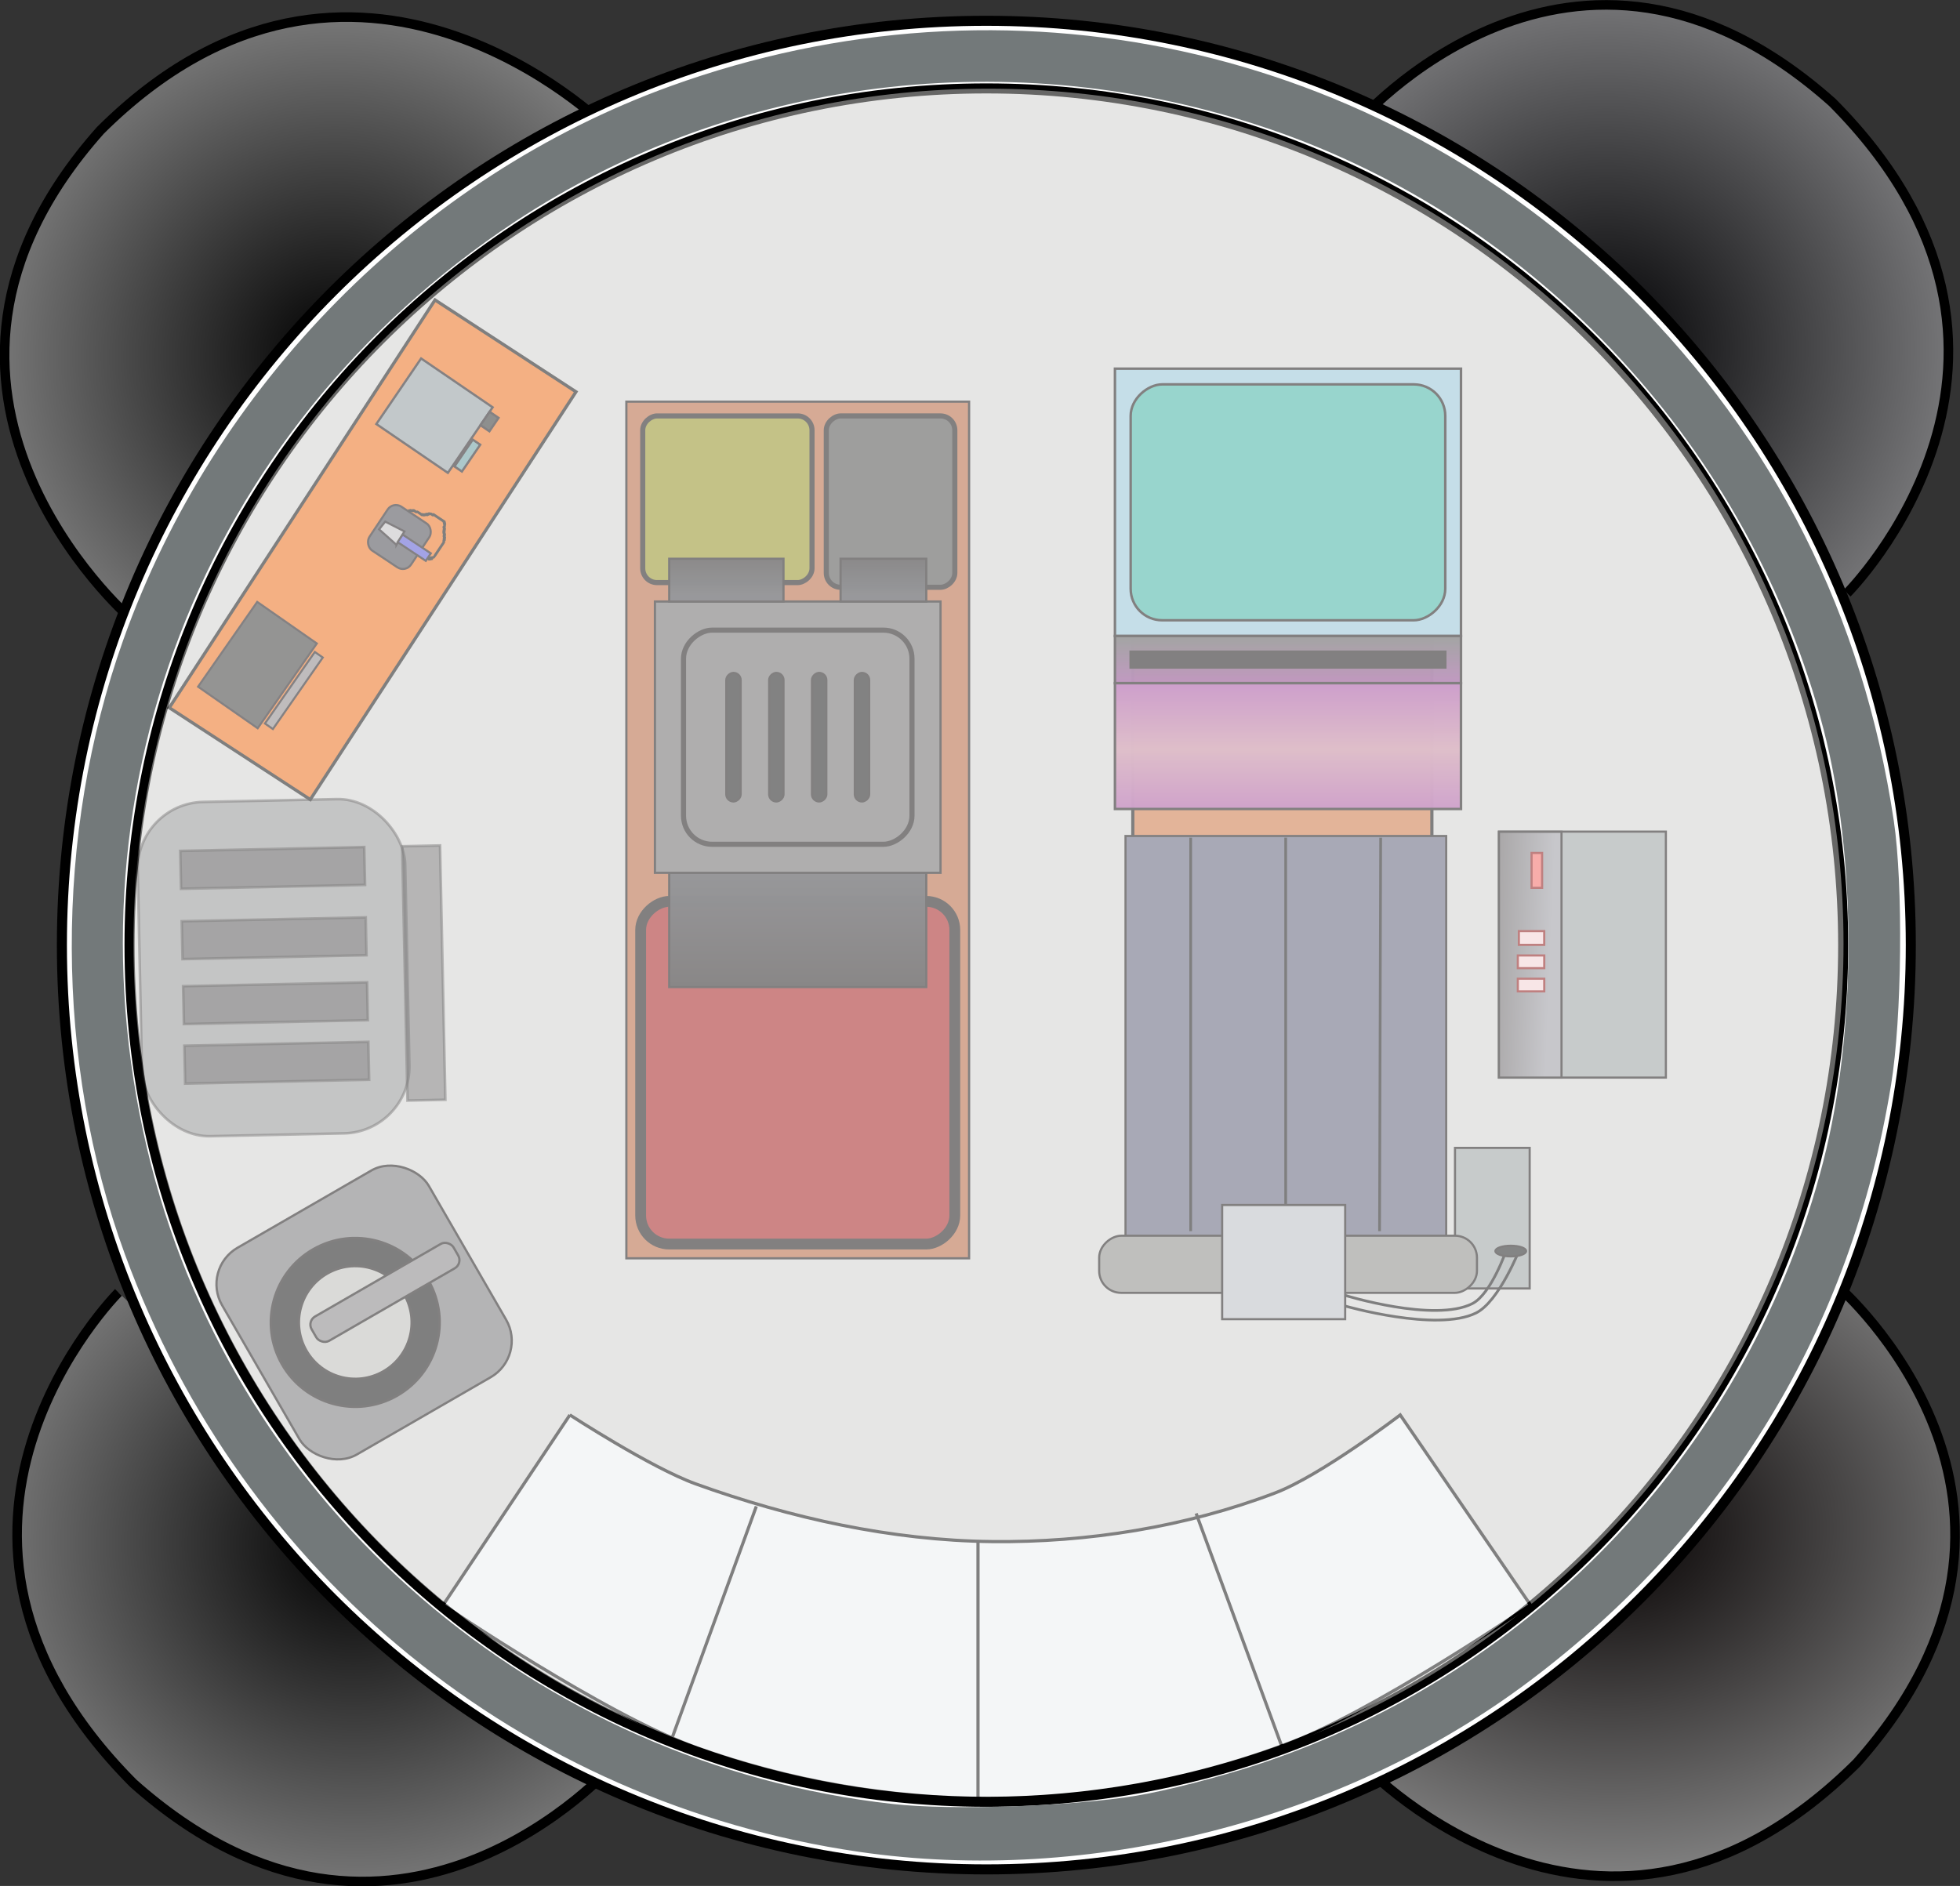 <?xml version="1.0" encoding="UTF-8" standalone="no"?>
<!-- Created with Inkscape (http://www.inkscape.org/) -->

<svg
   xmlns:dc="http://purl.org/dc/elements/1.1/"
   xmlns:cc="http://creativecommons.org/ns#"
   xmlns:rdf="http://www.w3.org/1999/02/22-rdf-syntax-ns#"
   xmlns:svg="http://www.w3.org/2000/svg"
   xmlns="http://www.w3.org/2000/svg"
   xmlns:xlink="http://www.w3.org/1999/xlink"
   xmlns:sodipodi="http://sodipodi.sourceforge.net/DTD/sodipodi-0.dtd"
   xmlns:inkscape="http://www.inkscape.org/namespaces/inkscape"
   width="61.466"
   height="59.154"
   id="svg2396"
   sodipodi:version="0.32"
   inkscape:version="0.48.3.1 r9886"
   sodipodi:docname="machinery_hab.svg"
   inkscape:output_extension="org.inkscape.output.svg.inkscape"
   version="1.0"
   inkscape:export-filename="/home/scud/Documents/msp/concept_art/lander_hab_color.png"
   inkscape:export-xdpi="99.859245"
   inkscape:export-ydpi="99.859245"
   style="enable-background:new">
  <rect width="100%" height="100%" fill="#333333" stroke="none"/>
  <defs
     id="defs2398">
    <linearGradient
       id="linearGradient3282">
      <stop
         style="stop-color:#000000;stop-opacity:1;"
         offset="0"
         id="stop3284" />
      <stop
         style="stop-color:#7b7b7b;stop-opacity:1;"
         offset="1"
         id="stop3286" />
    </linearGradient>
    <linearGradient
       id="linearGradient3273">
      <stop
         style="stop-color:#000002;stop-opacity:1;"
         offset="0"
         id="stop3275" />
      <stop
         style="stop-color:#777779;stop-opacity:0.991;"
         offset="1"
         id="stop3277" />
    </linearGradient>
    <linearGradient
       id="linearGradient3264">
      <stop
         style="stop-color:#040000;stop-opacity:1;"
         offset="0"
         id="stop3266" />
      <stop
         style="stop-color:#848484;stop-opacity:1;"
         offset="1"
         id="stop3268" />
    </linearGradient>
    <linearGradient
       id="linearGradient3255">
      <stop
         style="stop-color:#000000;stop-opacity:1;"
         offset="0"
         id="stop3257" />
      <stop
         style="stop-color:#828282;stop-opacity:1;"
         offset="1"
         id="stop3259" />
    </linearGradient>
    <radialGradient
       inkscape:collect="always"
       xlink:href="#linearGradient3255"
       id="radialGradient3261"
       cx="295.46"
       cy="93.108"
       fx="295.46"
       fy="93.108"
       r="9.497"
       gradientTransform="matrix(-0.109,1.226,1.294,0.115,209.434,-241.08)"
       gradientUnits="userSpaceOnUse" />
    <radialGradient
       inkscape:collect="always"
       xlink:href="#linearGradient3264"
       id="radialGradient3270"
       cx="337.688"
       cy="93.486"
       fx="337.688"
       fy="93.486"
       r="9.388"
       gradientTransform="matrix(1.488,0.027,0.021,-1.199,-167.321,234.264)"
       gradientUnits="userSpaceOnUse" />
    <radialGradient
       inkscape:collect="always"
       xlink:href="#linearGradient3273"
       id="radialGradient3279"
       cx="336.775"
       cy="134.029"
       fx="336.775"
       fy="134.029"
       r="9.442"
       gradientTransform="matrix(0.016,-1.172,-1.146,-0.016,485.227,491.163)"
       gradientUnits="userSpaceOnUse" />
    <radialGradient
       inkscape:collect="always"
       xlink:href="#linearGradient3282"
       id="radialGradient3319"
       gradientUnits="userSpaceOnUse"
       gradientTransform="matrix(-1.143,0.017,0.017,1.153,630.449,-65.186)"
       cx="293.591"
       cy="134.234"
       fx="293.591"
       fy="134.234"
       r="9.572" />
    <linearGradient
       id="linearGradient5110">
      <stop
         style="stop-color:#141010;stop-opacity:1;"
         offset="0"
         id="stop5112" />
      <stop
         style="stop-color:#2f3137;stop-opacity:0.976;"
         offset="1"
         id="stop5114" />
    </linearGradient>
    <linearGradient
       inkscape:collect="always"
       xlink:href="#linearGradient5110"
       id="linearGradient5704"
       gradientUnits="userSpaceOnUse"
       gradientTransform="matrix(0.09,0,0,0.09,-59.675,3.527)"
       x1="445"
       y1="270"
       x2="430"
       y2="270" />
    <linearGradient
       inkscape:collect="always"
       xlink:href="#linearGradient5110"
       id="linearGradient5707"
       gradientUnits="userSpaceOnUse"
       gradientTransform="matrix(0.09,0,0,0.09,-59.675,3.527)"
       x1="445"
       y1="215"
       x2="430"
       y2="215" />
    <linearGradient
       inkscape:collect="always"
       xlink:href="#linearGradient5110"
       id="linearGradient5714"
       gradientUnits="userSpaceOnUse"
       gradientTransform="matrix(0.09,0,0,0.09,-59.675,3.527)"
       x1="294.607"
       y1="240"
       x2="335"
       y2="240" />
    <linearGradient
       id="linearGradient3708">
      <stop
         style="stop-color:#8f8f97;stop-opacity:1;"
         offset="0"
         id="stop3710" />
      <stop
         style="stop-color:#585456;stop-opacity:1;"
         offset="1"
         id="stop3712" />
    </linearGradient>
    <linearGradient
       inkscape:collect="always"
       xlink:href="#linearGradient3708"
       id="linearGradient5796"
       gradientUnits="userSpaceOnUse"
       gradientTransform="matrix(0.085,0,0,0.085,-69.848,4.577)"
       x1="439.885"
       y1="517.994"
       x2="440.671"
       y2="498.57" />
    <linearGradient
       id="linearGradient5274">
      <stop
         style="stop-color:#9d4199;stop-opacity:1;"
         offset="0"
         id="stop5276" />
      <stop
         id="stop5282"
         offset="0.5"
         style="stop-color:#be7e95;stop-opacity:0.992;" />
      <stop
         style="stop-color:#9d4199;stop-opacity:0.969;"
         offset="1"
         id="stop5278" />
    </linearGradient>
    <linearGradient
       id="linearGradient5264">
      <stop
         style="stop-color:#494a4a;stop-opacity:1;"
         offset="0"
         id="stop5266" />
      <stop
         style="stop-color:#872d87;stop-opacity:0.961;"
         offset="1"
         id="stop5268" />
    </linearGradient>
    <linearGradient
       inkscape:collect="always"
       xlink:href="#linearGradient5274"
       id="linearGradient5852"
       gradientUnits="userSpaceOnUse"
       gradientTransform="matrix(0.099,0,0,0.099,-6.367,-105.508)"
       x1="304.607"
       y1="660"
       x2="345.393"
       y2="660" />
    <linearGradient
       inkscape:collect="always"
       xlink:href="#linearGradient5264"
       id="linearGradient5855"
       gradientUnits="userSpaceOnUse"
       gradientTransform="matrix(0.099,0,0,0.099,-6.367,-105.508)"
       x1="289.607"
       y1="660"
       x2="305.393"
       y2="660" />
  </defs>
  <sodipodi:namedview
     id="base"
     pagecolor="#ffffff"
     bordercolor="#666666"
     borderopacity="1.0"
     gridtolerance="10000"
     guidetolerance="10"
     objecttolerance="10"
     inkscape:pageopacity="0.0"
     inkscape:pageshadow="2"
     inkscape:zoom="9.0628052"
     inkscape:cx="11.19715"
     inkscape:cy="30.719022"
     inkscape:document-units="px"
     inkscape:current-layer="layer6"
     showgrid="true"
     inkscape:snap-global="false"
     inkscape:window-width="1871"
     inkscape:window-height="1056"
     inkscape:window-x="49"
     inkscape:window-y="24"
     inkscape:snap-to-guides="false"
     showguides="false"
     inkscape:guide-bbox="true"
     inkscape:snap-grids="true"
     inkscape:snap-object-midpoints="true"
     inkscape:window-maximized="1"
     fit-margin-top="0"
     fit-margin-left="0"
     fit-margin-right="0"
     fit-margin-bottom="0">
    <inkscape:grid
       type="xygrid"
       id="grid2427"
       visible="true"
       enabled="true"
       empspacing="5"
       snapvisiblegridlinesonly="true"
       originx="-0.005px"
       originy="-0.011px" />
    <sodipodi:guide
       orientation="1,0"
       position="31.553,37.726"
       id="guide2842" />
    <sodipodi:guide
       orientation="0,1"
       position="-8.06,30.002"
       id="guide2844" />
  </sodipodi:namedview>
  <g
     inkscape:label="foot pads"
     inkscape:groupmode="layer"
     id="layer1"
     style="display:inline"
     transform="translate(-286.656,-83.384)">
    <path
       style="fill:url(#radialGradient3261);fill-opacity:1;fill-rule:evenodd;stroke:#000000;stroke-width:0.3px;stroke-linecap:butt;stroke-linejoin:miter;stroke-opacity:1;display:inline"
       d="m 290.37,123.922 c 0,0 -7.45,7.44 0.466,15.395 8.152,7.257 15.052,-0.579 15.052,-0.579"
       id="path2415"
       sodipodi:nodetypes="ccc"
       inkscape:connector-curvature="0" />
    <path
       style="fill:url(#radialGradient3270);fill-opacity:1;fill-rule:evenodd;stroke:#000000;stroke-width:0.3px;stroke-linecap:butt;stroke-linejoin:miter;stroke-opacity:1;display:inline"
       d="m 329.49,138.812 c 0,0 7.44,7.783 15.395,-0.132 7.257,-8.152 -0.579,-14.941 -0.579,-14.941"
       id="path2417"
       sodipodi:nodetypes="ccc"
       inkscape:connector-curvature="0" />
    <path
       style="fill:url(#radialGradient3279);fill-opacity:1;fill-rule:evenodd;stroke:#000000;stroke-width:0.3px;stroke-linecap:butt;stroke-linejoin:miter;stroke-opacity:1;display:inline"
       d="m 344.582,101.988 c 0,0 7.45,-7.44 -0.466,-15.395 -8.152,-7.257 -14.941,0.69 -14.941,0.69"
       id="path2419"
       sodipodi:nodetypes="ccc"
       inkscape:connector-curvature="0" />
    <path
       style="fill:url(#radialGradient3319);fill-opacity:1;fill-rule:evenodd;stroke:#000000;stroke-width:0.3px;stroke-linecap:butt;stroke-linejoin:miter;stroke-opacity:1;display:inline"
       d="m 305.645,87.34 c 0,0 -7.885,-7.783 -15.84,0.132 -7.257,8.152 0.913,15.275 0.913,15.275"
       id="path2421"
       sodipodi:nodetypes="ccc"
       inkscape:connector-curvature="0" />
  </g>
  <g
     inkscape:groupmode="layer"
     id="layer2"
     style="display:inline"
     transform="translate(-286.656,-83.384)"
     inkscape:label="frame">
    <path
       sodipodi:type="arc"
       style="fill:#ffffff;fill-opacity:1;fill-rule:evenodd;stroke:#000000;stroke-width:0.315;stroke-linecap:round;stroke-linejoin:miter;stroke-miterlimit:4;stroke-opacity:1;stroke-dasharray:none;stroke-dashoffset:0"
       id="path3634"
       sodipodi:cx="30.935921"
       sodipodi:cy="31.938292"
       sodipodi:rx="28.991379"
       sodipodi:ry="28.991379"
       d="m 59.927,31.938 c 0,16.011 -12.98,28.991 -28.991,28.991 -16.011,0 -28.991,-12.98 -28.991,-28.991 0,-16.011 12.98,-28.991 28.991,-28.991 16.011,0 28.991,12.98 28.991,28.991 z"
       transform="translate(286.652,81.089)" />
    <path
       sodipodi:type="arc"
       style="fill:#ffffff;fill-opacity:1;fill-rule:evenodd;stroke:#000000;stroke-width:0.315;stroke-linecap:round;stroke-linejoin:miter;stroke-miterlimit:4;stroke-opacity:1;stroke-dasharray:none;stroke-dashoffset:0"
       id="path3632"
       sodipodi:cx="30.935921"
       sodipodi:cy="31.938292"
       sodipodi:rx="26.870056"
       sodipodi:ry="26.870056"
       d="m 57.806,31.938 c 0,14.84 -12.03,26.87 -26.87,26.87 -14.84,0 -26.87,-12.03 -26.87,-26.87 0,-14.84 12.03,-26.87 26.87,-26.87 14.84,0 26.87,12.03 26.87,26.87 z"
       transform="translate(286.652,81.089)" />
    <path
       style="color:#000000;fill:#73797a;fill-opacity:1;fill-rule:nonzero;stroke:none;stroke-width:1;marker:none;visibility:visible;display:inline;overflow:visible;enable-background:accumulate"
       d="M 26.935,60.377 C 16.357,58.832 7.615,51.716 3.924,41.645 1.719,35.63 1.697,28.471 3.866,22.377 6.714,14.374 13.16,7.845 21.024,4.999 31.598,1.172 43.197,3.705 51.114,11.568 c 4.534,4.503 7.318,10.042 8.279,16.466 0.299,2.002 0.257,6.199 -0.085,8.289 -1.244,7.626 -5.107,14.001 -11.325,18.689 -5.812,4.382 -13.813,6.422 -21.047,5.365 l 0,0 z m 8.711,-1.76 c 0.896,-0.146 2.592,-0.582 3.769,-0.968 8.749,-2.873 15.485,-10.046 17.766,-18.92 1.051,-4.088 1.053,-9.558 0.005,-13.578 C 54.901,16.387 48.25,9.2 39.763,6.323 31.78,3.617 23.012,4.707 16.135,9.26 6.284,15.782 1.815,27.379 4.741,38.827 7.487,49.575 16.833,57.63 28.007,58.878 c 1.832,0.205 5.57,0.077 7.64,-0.261 z"
       id="path3637"
       transform="translate(286.652,81.089)"
       inkscape:connector-curvature="0" />
  </g>
  <g
     inkscape:groupmode="layer"
     id="layer6"
     inkscape:label="interior"
     style="opacity:0.5"
     transform="translate(-0.005,-2.295)">
    <path
       sodipodi:type="arc"
       style="fill:#cececc;fill-opacity:1;fill-rule:nonzero;stroke:none;display:inline;enable-background:new"
       id="path5608"
       sodipodi:cx="31.226534"
       sodipodi:cy="31.336876"
       sodipodi:rx="26.812891"
       sodipodi:ry="26.812891"
       d="m 58.039,31.337 c 0,14.808 -12.005,26.813 -26.813,26.813 -14.808,0 -26.813,-12.005 -26.813,-26.813 0,-14.808 12.005,-26.813 26.813,-26.813 14.808,0 26.813,12.005 26.813,26.813 z"
       transform="translate(-0.221,0.552)" />
    <path
       style="fill:#eaedf0;fill-opacity:1;fill-rule:nonzero;stroke:#000000;stroke-width:0.1;stroke-miterlimit:4;stroke-opacity:1"
       d="m 17.875,46.674 c 0,0 2.535,1.653 3.946,2.163 2.969,1.073 6.139,1.775 9.295,1.81 3.004,0.033 6.074,-0.458 8.881,-1.527 1.439,-0.548 3.919,-2.445 3.919,-2.445 l 4.083,5.958 c 0,0 -5.026,3.439 -7.861,4.459 -2.908,1.046 -6.041,1.605 -9.131,1.61 -3.093,0.004 -6.229,-0.547 -9.143,-1.585 -2.869,-1.022 -7.96,-4.484 -7.96,-4.484 l 3.972,-5.958 z"
       id="rect5610"
       sodipodi:nodetypes="caaaccaaacc"
       inkscape:connector-curvature="0" />
    <path
       style="fill:none;stroke:#000000;stroke-width:0.1;stroke-linecap:butt;stroke-linejoin:miter;stroke-miterlimit:4;stroke-opacity:1;stroke-dasharray:none"
       d="m 37.516,49.764 2.759,7.503"
       id="path5613"
       sodipodi:nodetypes="cc"
       inkscape:connector-curvature="0" />
    <path
       style="fill:none;stroke:#000000;stroke-width:0.1;stroke-linecap:butt;stroke-linejoin:miter;stroke-miterlimit:4;stroke-opacity:1;stroke-dasharray:none"
       d="m 30.675,50.647 0,8.055"
       id="path5615"
       inkscape:connector-curvature="0" />
    <path
       style="fill:none;stroke:#000000;stroke-width:0.1;stroke-linecap:butt;stroke-linejoin:miter;stroke-miterlimit:4;stroke-opacity:1;stroke-dasharray:none"
       d="m 23.723,49.543 -2.648,7.283"
       id="path5617"
       inkscape:connector-curvature="0" />
    <rect
       style="fill:#c76933;fill-opacity:1;fill-rule:nonzero;stroke:#000000;stroke-width:0.1;stroke-linecap:round;stroke-linejoin:miter;stroke-miterlimit:4;stroke-opacity:1;stroke-dasharray:none;stroke-dashoffset:0"
       id="rect5619"
       width="9.379"
       height="26.923"
       x="35.53"
       y="15.337" />
    <rect
       y="19.648"
       x="-41.762"
       height="10.748"
       width="26.869"
       id="rect4516"
       style="fill:#ad552c;fill-opacity:1;fill-rule:nonzero;stroke:#050202;stroke-width:0.07;stroke-linecap:round;stroke-linejoin:miter;stroke-miterlimit:4;stroke-opacity:1;stroke-dasharray:none;stroke-dashoffset:0;display:inline;enable-background:new"
       transform="matrix(0,-1,1,0,0,0)" />
    <rect
       style="fill:#9b0c0c;fill-opacity:1;fill-rule:nonzero;stroke:#050202;stroke-width:0.339;stroke-linecap:round;stroke-linejoin:miter;stroke-miterlimit:4;stroke-opacity:1;stroke-dasharray:none;stroke-dashoffset:0;display:inline;enable-background:new"
       id="rect3666"
       width="10.748"
       height="9.852"
       x="-41.315"
       y="20.096"
       ry="0.896"
       rx="0.896"
       transform="matrix(0,-1,1,0,0,0)" />
    <rect
       style="fill:url(#linearGradient5714);fill-opacity:1;fill-rule:nonzero;stroke:#050202;stroke-width:0.07;stroke-linecap:round;stroke-linejoin:miter;stroke-miterlimit:4;stroke-opacity:1;stroke-dasharray:none;stroke-dashoffset:0;display:inline;enable-background:new"
       id="rect3668"
       width="3.583"
       height="8.061"
       x="-33.254"
       y="20.992"
       transform="matrix(0,-1,1,0,0,0)" />
    <rect
       style="fill:#5f5d5e;fill-opacity:1;fill-rule:nonzero;stroke:#050202;stroke-width:0.07;stroke-linecap:round;stroke-linejoin:miter;stroke-miterlimit:4;stroke-opacity:1;stroke-dasharray:none;stroke-dashoffset:0;display:inline;enable-background:new"
       id="rect5118"
       width="8.509"
       height="8.956"
       x="-29.671"
       y="20.544"
       transform="matrix(0,-1,1,0,0,0)" />
    <rect
       style="fill:#5f5d5e;fill-opacity:1;fill-rule:nonzero;stroke:#050202;stroke-width:0.16;stroke-linecap:round;stroke-linejoin:miter;stroke-miterlimit:4;stroke-opacity:1;stroke-dasharray:none;stroke-dashoffset:0;display:inline;enable-background:new"
       id="rect5120"
       width="6.717"
       height="7.165"
       x="-28.776"
       y="21.44"
       ry="0.896"
       transform="matrix(0,-1,1,0,0,0)" />
    <rect
       style="fill:#3e3d3c;fill-opacity:1;fill-rule:nonzero;stroke:#050202;stroke-width:0.16;stroke-linecap:round;stroke-linejoin:miter;stroke-miterlimit:4;stroke-opacity:1;stroke-dasharray:none;stroke-dashoffset:0;display:inline;enable-background:new"
       id="rect5122"
       width="5.374"
       height="4.03"
       x="-20.715"
       y="25.918"
       rx="0.448"
       ry="0.448"
       transform="matrix(0,-1,1,0,0,0)" />
    <rect
       style="fill:#8a8510;fill-opacity:1;fill-rule:nonzero;stroke:#050202;stroke-width:0.16;stroke-linecap:round;stroke-linejoin:miter;stroke-miterlimit:4;stroke-opacity:1;stroke-dasharray:none;stroke-dashoffset:0;display:inline;enable-background:new"
       id="rect5124"
       width="5.227"
       height="5.309"
       x="-20.568"
       y="20.161"
       rx="0.448"
       ry="0.448"
       transform="matrix(0,-1,1,0,0,0)" />
    <rect
       style="fill:url(#linearGradient5707);fill-opacity:1;fill-rule:nonzero;stroke:#050202;stroke-width:0.07;stroke-linecap:round;stroke-linejoin:miter;stroke-miterlimit:4;stroke-opacity:1;stroke-dasharray:none;stroke-dashoffset:0;display:inline;enable-background:new"
       id="rect5126"
       width="1.343"
       height="3.583"
       x="-21.163"
       y="20.992"
       transform="matrix(0,-1,1,0,0,0)" />
    <rect
       style="fill:url(#linearGradient5704);fill-opacity:1;fill-rule:nonzero;stroke:#050202;stroke-width:0.07;stroke-linecap:round;stroke-linejoin:miter;stroke-miterlimit:4;stroke-opacity:1;stroke-dasharray:none;stroke-dashoffset:0;display:inline;enable-background:new"
       id="rect5136"
       width="1.343"
       height="2.687"
       x="-21.163"
       y="26.366"
       transform="matrix(0,-1,1,0,0,0)" />
    <rect
       style="fill:#050505;fill-opacity:1;fill-rule:nonzero;stroke:#050202;stroke-width:0.07;stroke-linecap:round;stroke-linejoin:miter;stroke-miterlimit:4;stroke-opacity:1;stroke-dasharray:none;stroke-dashoffset:0;display:inline;enable-background:new"
       id="rect5146"
       width="4.03"
       height="0.448"
       x="-27.432"
       y="26.813"
       ry="0.224"
       transform="matrix(0,-1,1,0,0,0)" />
    <rect
       ry="0.224"
       y="25.47"
       x="-27.432"
       height="0.448"
       width="4.03"
       id="rect5148"
       style="fill:#050505;fill-opacity:1;fill-rule:nonzero;stroke:#050202;stroke-width:0.07;stroke-linecap:round;stroke-linejoin:miter;stroke-miterlimit:4;stroke-opacity:1;stroke-dasharray:none;stroke-dashoffset:0;display:inline;enable-background:new"
       transform="matrix(0,-1,1,0,0,0)" />
    <rect
       style="fill:#050505;fill-opacity:1;fill-rule:nonzero;stroke:#050202;stroke-width:0.07;stroke-linecap:round;stroke-linejoin:miter;stroke-miterlimit:4;stroke-opacity:1;stroke-dasharray:none;stroke-dashoffset:0;display:inline;enable-background:new"
       id="rect5150"
       width="4.03"
       height="0.448"
       x="-27.432"
       y="24.127"
       ry="0.224"
       transform="matrix(0,-1,1,0,0,0)" />
    <rect
       ry="0.224"
       y="22.783"
       x="-27.432"
       height="0.448"
       width="4.03"
       id="rect5152"
       style="fill:#050505;fill-opacity:1;fill-rule:nonzero;stroke:#050202;stroke-width:0.07;stroke-linecap:round;stroke-linejoin:miter;stroke-miterlimit:4;stroke-opacity:1;stroke-dasharray:none;stroke-dashoffset:0;display:inline;enable-background:new"
       transform="matrix(0,-1,1,0,0,0)" />
    <rect
       style="fill:#52536d;fill-opacity:1;fill-rule:nonzero;stroke:#050202;stroke-width:0.067;stroke-linecap:round;stroke-linejoin:miter;stroke-miterlimit:4;stroke-opacity:1;stroke-dasharray:none;stroke-dashoffset:0;display:inline;enable-background:new"
       id="rect3696"
       width="14.19"
       height="10.057"
       x="-42.707"
       y="35.301"
       transform="matrix(0,-1,1,0,0,0)" />
    <rect
       style="fill:#909797;fill-opacity:1;fill-rule:nonzero;stroke:#050202;stroke-width:0.067;stroke-linecap:round;stroke-linejoin:miter;stroke-miterlimit:4;stroke-opacity:1;stroke-dasharray:none;stroke-dashoffset:0;display:inline;enable-background:new"
       id="rect3702"
       width="4.409"
       height="2.342"
       x="-42.707"
       y="45.634"
       transform="matrix(0,-1,1,0,0,0)" />
    <rect
       style="fill:#80807c;fill-opacity:1;fill-rule:nonzero;stroke:#050202;stroke-width:0.067;stroke-linecap:round;stroke-linejoin:miter;stroke-miterlimit:4;stroke-opacity:1;stroke-dasharray:none;stroke-dashoffset:0;display:inline;enable-background:new"
       id="rect3698"
       width="1.791"
       height="11.848"
       x="-42.845"
       y="34.475"
       ry="0.689"
       transform="matrix(0,-1,1,0,0,0)" />
    <rect
       style="fill:#b3b7bd;fill-opacity:1;fill-rule:nonzero;stroke:#050202;stroke-width:0.067;stroke-linecap:round;stroke-linejoin:miter;stroke-miterlimit:4;stroke-opacity:1;stroke-dasharray:none;stroke-dashoffset:0;display:inline;enable-background:new"
       id="rect3700"
       width="3.582"
       height="3.858"
       x="-43.672"
       y="38.332"
       transform="matrix(0,-1,1,0,0,0)" />
    <rect
       style="fill:#909797;fill-opacity:1;fill-rule:nonzero;stroke:#050202;stroke-width:0.067;stroke-linecap:round;stroke-linejoin:miter;stroke-miterlimit:4;stroke-opacity:1;stroke-dasharray:none;stroke-dashoffset:0;display:inline;enable-background:new"
       id="rect3704"
       width="7.715"
       height="5.235"
       x="-36.094"
       y="47.012"
       transform="matrix(0,-1,1,0,0,0)" />
    <rect
       style="fill:url(#linearGradient5796);fill-opacity:1;fill-rule:nonzero;stroke:#050202;stroke-width:0.067;stroke-linecap:round;stroke-linejoin:miter;stroke-miterlimit:4;stroke-opacity:1;stroke-dasharray:none;stroke-dashoffset:0;display:inline;enable-background:new"
       id="rect3706"
       width="7.71"
       height="1.962"
       x="-36.094"
       y="47.012"
       transform="matrix(0,-1,1,0,0,0)" />
    <rect
       style="fill:#f25c55;fill-opacity:1;fill-rule:nonzero;stroke:#7f0202;stroke-width:0.067;stroke-linecap:round;stroke-linejoin:miter;stroke-miterlimit:4;stroke-opacity:1;stroke-dasharray:none;stroke-dashoffset:0;display:inline;enable-background:new"
       id="rect3716"
       width="1.094"
       height="0.331"
       x="-30.142"
       y="48.035"
       transform="matrix(0,-1,1,0,0,0)" />
    <rect
       style="fill:#f2cecf;fill-opacity:1;fill-rule:nonzero;stroke:#7f0202;stroke-width:0.067;stroke-linecap:round;stroke-linejoin:miter;stroke-miterlimit:4;stroke-opacity:1;stroke-dasharray:none;stroke-dashoffset:0;display:inline;enable-background:new"
       id="rect3718"
       width="0.431"
       height="0.795"
       x="-31.931"
       y="47.637"
       transform="matrix(0,-1,1,0,0,0)" />
    <rect
       style="fill:#f2cecf;fill-opacity:1;fill-rule:nonzero;stroke:#7f0202;stroke-width:0.067;stroke-linecap:round;stroke-linejoin:miter;stroke-miterlimit:4;stroke-opacity:1;stroke-dasharray:none;stroke-dashoffset:0;display:inline;enable-background:new"
       id="rect3720"
       width="0.398"
       height="0.829"
       x="-32.661"
       y="47.604"
       transform="matrix(0,-1,1,0,0,0)" />
    <rect
       style="fill:#f2cecf;fill-opacity:1;fill-rule:nonzero;stroke:#7f0202;stroke-width:0.067;stroke-linecap:round;stroke-linejoin:miter;stroke-miterlimit:4;stroke-opacity:1;stroke-dasharray:none;stroke-dashoffset:0;display:inline;enable-background:new"
       id="rect3722"
       width="0.398"
       height="0.829"
       x="-33.39"
       y="47.604"
       transform="matrix(0,-1,1,0,0,0)" />
    <path
       style="fill:none;stroke:#000000;stroke-width:0.085px;stroke-linecap:butt;stroke-linejoin:miter;stroke-opacity:1;display:inline;enable-background:new"
       d="m 43.268,40.91 0.035,-12.341"
       id="path3724"
       inkscape:connector-curvature="0" />
    <path
       style="fill:none;stroke:#000000;stroke-width:0.085px;stroke-linecap:butt;stroke-linejoin:miter;stroke-opacity:1;display:inline;enable-background:new"
       d="m 37.345,40.91 0,-12.341"
       id="path3726"
       inkscape:connector-curvature="0" />
    <path
       style="fill:none;stroke:#000000;stroke-width:0.085px;stroke-linecap:butt;stroke-linejoin:miter;stroke-opacity:1;display:inline;enable-background:new"
       d="m 40.324,40.058 0,-11.49"
       id="path3728"
       inkscape:connector-curvature="0" />
    <path
       style="fill:none;stroke:#000000;stroke-width:0.085px;stroke-linecap:butt;stroke-linejoin:miter;stroke-opacity:1;display:inline;enable-background:new"
       d="m 42.18,43.256 c 0,0 2.88,0.829 4.111,0.222 0.725,-0.357 1.37,-2 1.37,-2"
       id="path3730"
       sodipodi:nodetypes="cac"
       inkscape:connector-curvature="0" />
    <path
       style="fill:none;stroke:#000000;stroke-width:0.085px;stroke-linecap:butt;stroke-linejoin:miter;stroke-opacity:1;display:inline;enable-background:new"
       d="m 42.18,42.923 c 0,0 2.81,0.866 4,0.259 0.598,-0.305 1.074,-1.704 1.074,-1.704"
       id="path3732"
       sodipodi:nodetypes="cac"
       inkscape:connector-curvature="0" />
    <path
       transform="matrix(0,-0.085,0.085,0,4.577,69.848)"
       sodipodi:type="arc"
       style="fill:#0a0c0c;fill-opacity:1;fill-rule:nonzero;stroke:#050202;stroke-width:0.786;stroke-linecap:round;stroke-linejoin:miter;stroke-miterlimit:4;stroke-opacity:1;stroke-dasharray:none;stroke-dashoffset:0;display:inline;enable-background:new"
       id="path3734"
       sodipodi:cx="333.09537"
       sodipodi:cy="503.59259"
       sodipodi:rx="1.9581046"
       sodipodi:ry="5.6567469"
       d="m 335.053,503.593 c 0,3.124 -0.877,5.657 -1.958,5.657 -1.081,0 -1.958,-2.533 -1.958,-5.657 0,-3.124 0.877,-5.657 1.958,-5.657 1.081,0 1.958,2.533 1.958,5.657 z" />
    <rect
       style="fill:#8cbed2;fill-opacity:1;fill-rule:nonzero;stroke:#050202;stroke-width:0.078;stroke-linecap:round;stroke-linejoin:miter;stroke-miterlimit:4;stroke-opacity:1;stroke-dasharray:none;stroke-dashoffset:0;display:inline;enable-background:new"
       id="rect5260"
       width="8.386"
       height="10.852"
       x="13.858"
       y="-45.822"
       transform="matrix(0,1,-1,0,0,0)" />
    <rect
       style="fill:url(#linearGradient5855);fill-opacity:1;fill-rule:nonzero;stroke:#050202;stroke-width:0.078;stroke-linecap:round;stroke-linejoin:miter;stroke-miterlimit:4;stroke-opacity:1;stroke-dasharray:none;stroke-dashoffset:0;display:inline;enable-background:new"
       id="rect5262"
       width="1.48"
       height="10.852"
       x="22.243"
       y="-45.822"
       transform="matrix(0,1,-1,0,0,0)" />
    <rect
       style="fill:url(#linearGradient5852);fill-opacity:1;fill-rule:nonzero;stroke:#050202;stroke-width:0.078;stroke-linecap:round;stroke-linejoin:miter;stroke-miterlimit:4;stroke-opacity:1;stroke-dasharray:none;stroke-dashoffset:0;display:inline;enable-background:new"
       id="rect5272"
       width="3.946"
       height="10.852"
       x="23.723"
       y="-45.822"
       transform="matrix(0,1,-1,0,0,0)" />
    <rect
       style="fill:#050204;fill-opacity:1;fill-rule:nonzero;stroke:#050202;stroke-width:0.078;stroke-linecap:round;stroke-linejoin:miter;stroke-miterlimit:4;stroke-opacity:1;stroke-dasharray:none;stroke-dashoffset:0;display:inline;enable-background:new"
       id="rect5284"
       width="0.493"
       height="9.866"
       x="22.737"
       y="-45.329"
       transform="matrix(0,1,-1,0,0,0)" />
    <rect
       style="fill:#31ab9b;fill-opacity:1;fill-rule:nonzero;stroke:#050202;stroke-width:0.078;stroke-linecap:round;stroke-linejoin:miter;stroke-miterlimit:4;stroke-opacity:1;stroke-dasharray:none;stroke-dashoffset:0;display:inline;enable-background:new"
       id="rect5286"
       width="7.399"
       height="9.866"
       x="14.351"
       y="-45.329"
       ry="0.987"
       transform="matrix(0,1,-1,0,0,0)" />
    <rect
       ry="2.097"
       y="27.569"
       x="3.701"
       height="10.485"
       width="8.388"
       id="rect3622"
       style="opacity:0.5;fill:#47484a;fill-opacity:1;fill-rule:nonzero;stroke:#050202;stroke-width:0.082;stroke-linecap:round;stroke-linejoin:miter;stroke-miterlimit:4;stroke-opacity:1;stroke-dasharray:none;stroke-dashoffset:0;display:inline;enable-background:new"
       transform="matrix(1,-0.021,0.021,1,0,0)" />
    <rect
       y="29.09"
       x="12.006"
       height="7.977"
       width="1.188"
       id="rect3624"
       style="opacity:0.5;fill:#0c0b0c;fill-opacity:1;fill-rule:nonzero;stroke:#050202;stroke-width:0.082;stroke-linecap:round;stroke-linejoin:miter;stroke-miterlimit:4;stroke-opacity:1;stroke-dasharray:none;stroke-dashoffset:0;display:inline;enable-background:new"
       transform="matrix(1,-0.021,0.021,1,0,0)" />
    <rect
       y="29.09"
       x="5.047"
       height="1.188"
       width="5.77"
       id="rect3626"
       style="opacity:0.5;fill:#0c0b0c;fill-opacity:1;fill-rule:nonzero;stroke:#050202;stroke-width:0.082;stroke-linecap:round;stroke-linejoin:miter;stroke-miterlimit:4;stroke-opacity:1;stroke-dasharray:none;stroke-dashoffset:0;display:inline;enable-background:new"
       transform="matrix(1,-0.021,0.021,1,0,0)" />
    <rect
       style="opacity:0.5;fill:#0c0b0c;fill-opacity:1;fill-rule:nonzero;stroke:#050202;stroke-width:0.082;stroke-linecap:round;stroke-linejoin:miter;stroke-miterlimit:4;stroke-opacity:1;stroke-dasharray:none;stroke-dashoffset:0;display:inline;enable-background:new"
       id="rect3628"
       width="5.77"
       height="1.188"
       x="5.047"
       y="31.296"
       transform="matrix(1,-0.021,0.021,1,0,0)" />
    <rect
       y="33.333"
       x="5.047"
       height="1.188"
       width="5.77"
       id="rect3630"
       style="opacity:0.5;fill:#0c0b0c;fill-opacity:1;fill-rule:nonzero;stroke:#050202;stroke-width:0.082;stroke-linecap:round;stroke-linejoin:miter;stroke-miterlimit:4;stroke-opacity:1;stroke-dasharray:none;stroke-dashoffset:0;display:inline;enable-background:new"
       transform="matrix(1,-0.021,0.021,1,0,0)" />
    <rect
       style="opacity:0.5;fill:#0c0b0c;fill-opacity:1;fill-rule:nonzero;stroke:#050202;stroke-width:0.082;stroke-linecap:round;stroke-linejoin:miter;stroke-miterlimit:4;stroke-opacity:1;stroke-dasharray:none;stroke-dashoffset:0;display:inline;enable-background:new"
       id="rect3632"
       width="5.77"
       height="1.188"
       x="5.047"
       y="35.2"
       transform="matrix(1,-0.021,0.021,1,0,0)" />
    <rect
       style="fill:#69696b;fill-opacity:1;fill-rule:nonzero;stroke:#050202;stroke-width:0.071;stroke-linecap:round;stroke-linejoin:miter;stroke-miterlimit:4;stroke-opacity:1;stroke-dasharray:none;stroke-dashoffset:0;display:inline;enable-background:new"
       id="rect3686"
       width="7.487"
       height="7.487"
       x="-15.582"
       y="39.608"
       ry="1.321"
       transform="matrix(0.866,-0.5,0.5,0.866,0,0)" />
    <path
       transform="matrix(0.079,-0.045,0.045,0.079,-25.628,-2.351)"
       sodipodi:type="arc"
       style="fill:#000000;fill-opacity:1;fill-rule:nonzero;stroke:#050202;stroke-width:0.786;stroke-linecap:round;stroke-linejoin:miter;stroke-miterlimit:4;stroke-opacity:1;stroke-dasharray:none;stroke-dashoffset:0;display:inline;enable-background:new"
       id="path3688"
       sodipodi:cx="100.35744"
       sodipodi:cy="641.01306"
       sodipodi:rx="29.13603"
       sodipodi:ry="29.13603"
       d="m 129.493,641.013 c 0,16.091 -13.045,29.136 -29.136,29.136 -16.091,0 -29.136,-13.045 -29.136,-29.136 0,-16.091 13.045,-29.136 29.136,-29.136 16.091,0 29.136,13.045 29.136,29.136 z" />
    <path
       sodipodi:type="arc"
       style="fill:#b5b6b1;fill-opacity:1;fill-rule:nonzero;stroke:#050202;stroke-width:0.786;stroke-linecap:round;stroke-linejoin:miter;stroke-miterlimit:4;stroke-opacity:1;stroke-dasharray:none;stroke-dashoffset:0;display:inline;enable-background:new"
       id="path3692"
       sodipodi:cx="101.9761"
       sodipodi:cy="641.01306"
       sodipodi:rx="19.424021"
       sodipodi:ry="19.424019"
       d="m 121.4,641.013 c 0,10.728 -8.696,19.424 -19.424,19.424 -10.728,0 -19.424,-8.696 -19.424,-19.424 0,-10.728 8.696,-19.424 19.424,-19.424 10.728,0 19.424,8.696 19.424,19.424 z"
       transform="matrix(0.079,-0.045,0.045,0.079,-25.755,-2.277)" />
    <rect
       style="fill:#7a7879;fill-opacity:1;fill-rule:nonzero;stroke:#050202;stroke-width:0.071;stroke-linecap:round;stroke-linejoin:miter;stroke-miterlimit:4;stroke-opacity:1;stroke-dasharray:none;stroke-dashoffset:0;display:inline;enable-background:new"
       id="rect3694"
       width="5.138"
       height="0.881"
       x="-13.527"
       y="42.691"
       ry="0.294"
       transform="matrix(0.866,-0.5,0.5,0.866,0,0)" />
    <rect
       style="fill:#ea6207;fill-opacity:1;fill-rule:nonzero;stroke:#000000;stroke-width:0.1;stroke-linecap:round;stroke-linejoin:miter;stroke-miterlimit:4;stroke-opacity:1;stroke-dasharray:none;stroke-dashoffset:0"
       id="rect5916"
       width="5.276"
       height="15.262"
       x="17.82"
       y="2.355"
       transform="matrix(0.838,0.546,-0.546,0.838,0,0)" />
    <rect
       style="fill:#37383f;fill-opacity:1;fill-rule:nonzero;stroke:#090407;stroke-width:0.065;stroke-linecap:round;stroke-linejoin:miter;stroke-miterlimit:4;stroke-opacity:1;stroke-dasharray:none;stroke-dashoffset:0;display:inline;enable-background:new"
       id="rect3751"
       width="1.568"
       height="1.653"
       x="-21.807"
       y="-9.82"
       ry="0.31"
       transform="matrix(-0.833,-0.554,0.554,-0.833,0,0)" />
    <path
       style="fill:#bcb9bb;fill-opacity:1;fill-rule:nonzero;stroke:#090407;stroke-width:0.065;stroke-linecap:round;stroke-linejoin:miter;stroke-miterlimit:4;stroke-opacity:1;stroke-dashoffset:0;display:inline;enable-background:new"
       d="m 12.438,19.384 -0.545,-0.486 0.193,-0.243 0.602,0.307 -0.25,0.423 z"
       id="rect3753"
       sodipodi:nodetypes="ccccc"
       inkscape:connector-curvature="0" />
    <rect
       style="fill:#4848cc;fill-opacity:1;fill-rule:nonzero;stroke:#090407;stroke-width:0.065;stroke-linecap:round;stroke-linejoin:miter;stroke-miterlimit:4;stroke-opacity:1;stroke-dasharray:none;stroke-dashoffset:0;display:inline;enable-background:new"
       id="rect3758"
       width="1.06"
       height="0.284"
       x="-22.127"
       y="-9.158"
       transform="matrix(-0.833,-0.554,0.554,-0.833,0,0)" />
    <path
       style="fill:none;stroke:#000000;stroke-width:0.083px;stroke-linecap:butt;stroke-linejoin:miter;stroke-opacity:1;display:inline;enable-background:new"
       d="m 13.582,19.815 c -0.043,0.002 -0.153,0.043 -0.129,0.007 0.031,-0.046 0.107,-0.029 0.158,-0.05 0.004,-0.002 0.038,-0.058 0.043,-0.065 0.029,-0.043 0.057,-0.086 0.086,-0.129 0.043,-0.065 0.086,-0.129 0.129,-0.194 0.007,-0.011 0.056,-0.079 0.057,-0.086 0.002,-0.012 -0.009,-0.024 -0.007,-0.036 0.002,-0.017 0.032,-0.026 0.029,-0.043 -0.002,-0.008 -0.02,-0.006 -0.022,-0.014 -0.002,-0.012 0.031,-0.031 0.029,-0.043 -0.002,-0.008 -0.02,-0.006 -0.022,-0.014 -0.002,-0.008 0.016,-0.013 0.014,-0.022 -0.002,-0.008 -0.02,-0.006 -0.022,-0.014 -0.003,-0.017 0.032,-0.026 0.029,-0.043 -0.002,-0.008 -0.02,-0.006 -0.022,-0.014 -0.002,-0.008 0.016,-0.013 0.014,-0.022 -0.002,-0.008 -0.02,-0.006 -0.022,-0.014 -0.002,-0.008 0.016,-0.013 0.014,-0.022 -0.002,-0.008 -0.02,-0.006 -0.022,-0.014 -0.003,-0.017 0.032,-0.026 0.029,-0.043 -0.002,-0.008 -0.02,-0.006 -0.022,-0.014 -0.002,-0.012 0.031,-0.031 0.029,-0.043 -0.002,-0.008 -0.02,-0.006 -0.022,-0.014 -0.002,-0.008 0.016,-0.013 0.014,-0.022 -0.002,-0.008 -0.02,-0.006 -0.022,-0.014 -0.003,-0.017 0.027,-0.026 0.029,-0.043 0.002,-0.012 -0.009,-0.024 -0.007,-0.036 0.001,-0.009 0.016,-0.013 0.014,-0.022 -0.002,-0.008 -0.02,-0.006 -0.022,-0.014 -0.002,-0.008 0.016,-0.013 0.014,-0.022 -0.002,-0.008 -0.02,-0.006 -0.022,-0.014 -0.002,-0.008 0.016,-0.013 0.014,-0.022 -0.002,-0.008 -0.014,-0.009 -0.022,-0.014 -0.036,-0.024 -0.072,-0.048 -0.108,-0.072 -0.057,-0.038 -0.115,-0.076 -0.172,-0.115 -0.007,-0.005 -0.014,-0.009 -0.022,-0.014 -0.007,-0.005 -0.013,-0.016 -0.022,-0.014 -0.008,0.002 -0.006,0.02 -0.014,0.022 -0.007,0.002 -0.053,-0.042 -0.065,-0.043 -0.012,-0.002 -0.024,0.009 -0.036,0.007 -0.009,-0.001 -0.013,-0.016 -0.022,-0.014 -0.008,0.002 -0.007,0.017 -0.014,0.022 -0.104,0.06 0.017,-0.022 -0.057,-0.007 -0.008,0.002 -0.006,0.02 -0.014,0.022 -0.008,0.002 -0.013,-0.016 -0.022,-0.014 -0.008,0.002 -0.006,0.02 -0.014,0.022 -0.008,0.002 -0.013,-0.016 -0.022,-0.014 -0.008,0.002 -0.006,0.02 -0.014,0.022 -0.012,0.002 -0.031,-0.031 -0.043,-0.029 -0.008,0.002 -0.006,0.02 -0.014,0.022 -0.008,0.002 -0.014,-0.009 -0.022,-0.014 -0.015,-0.01 -0.122,-0.085 -0.129,-0.086 -0.012,-0.002 -0.024,0.009 -0.036,0.007 -0.016,-0.002 -0.076,-0.059 -0.086,-0.057 -0.008,0.002 -0.006,0.02 -0.014,0.022 -0.008,0.002 -0.013,-0.013 -0.022,-0.014 -0.012,-0.002 -0.024,0.009 -0.036,0.007 -0.009,-0.001 -0.013,-0.016 -0.022,-0.014 -0.008,0.002 -0.006,0.02 -0.014,0.022 -0.008,0.002 -0.013,-0.013 -0.022,-0.014 -0.012,-0.002 -0.024,0.005 -0.036,0.007"
       id="path3761"
       inkscape:connector-curvature="0" />
    <rect
       style="fill:#859296;fill-opacity:1;fill-rule:nonzero;stroke:#090407;stroke-width:0.071;stroke-linecap:round;stroke-linejoin:miter;stroke-miterlimit:4;stroke-opacity:1;stroke-dasharray:none;stroke-dashoffset:0;display:inline;enable-background:new"
       id="rect3769"
       width="2.716"
       height="2.49"
       x="-21.257"
       y="-6.22"
       transform="matrix(-0.826,-0.564,0.564,-0.826,0,0)" />
    <rect
       style="fill:#599296;fill-opacity:1;fill-rule:nonzero;stroke:#090407;stroke-width:0.071;stroke-linecap:round;stroke-linejoin:miter;stroke-miterlimit:4;stroke-opacity:1;stroke-dasharray:none;stroke-dashoffset:0;display:inline;enable-background:new"
       id="rect3771"
       width="0.283"
       height="1.018"
       x="-21.597"
       y="-5.937"
       transform="matrix(-0.826,-0.564,0.564,-0.826,0,0)" />
    <rect
       style="fill:#1d1f1d;fill-opacity:1;fill-rule:nonzero;stroke:#090407;stroke-width:0.071;stroke-linecap:round;stroke-linejoin:miter;stroke-miterlimit:4;stroke-opacity:1;stroke-dasharray:none;stroke-dashoffset:0;display:inline;enable-background:new"
       id="rect3773"
       width="0.339"
       height="0.509"
       x="-21.597"
       y="-4.409"
       transform="matrix(-0.826,-0.564,0.564,-0.826,0,0)" />
    <rect
       style="fill:#292927;fill-opacity:1;fill-rule:nonzero;stroke:#090407;stroke-width:0.064;stroke-linecap:round;stroke-linejoin:miter;stroke-miterlimit:4;stroke-opacity:1;stroke-dasharray:none;stroke-dashoffset:0;display:inline;enable-background:new"
       id="rect3765"
       width="2.28"
       height="3.243"
       x="-21.018"
       y="-15.994"
       transform="matrix(-0.82,-0.572,0.572,-0.82,0,0)" />
    <rect
       style="fill:#807a7b;fill-opacity:1;fill-rule:nonzero;stroke:#090407;stroke-width:0.064;stroke-linecap:round;stroke-linejoin:miter;stroke-miterlimit:4;stroke-opacity:1;stroke-dasharray:none;stroke-dashoffset:0;display:inline;enable-background:new"
       id="rect3767"
       width="0.304"
       height="2.736"
       x="-21.423"
       y="-15.741"
       transform="matrix(-0.82,-0.572,0.572,-0.82,0,0)" />
  </g>
</svg>
